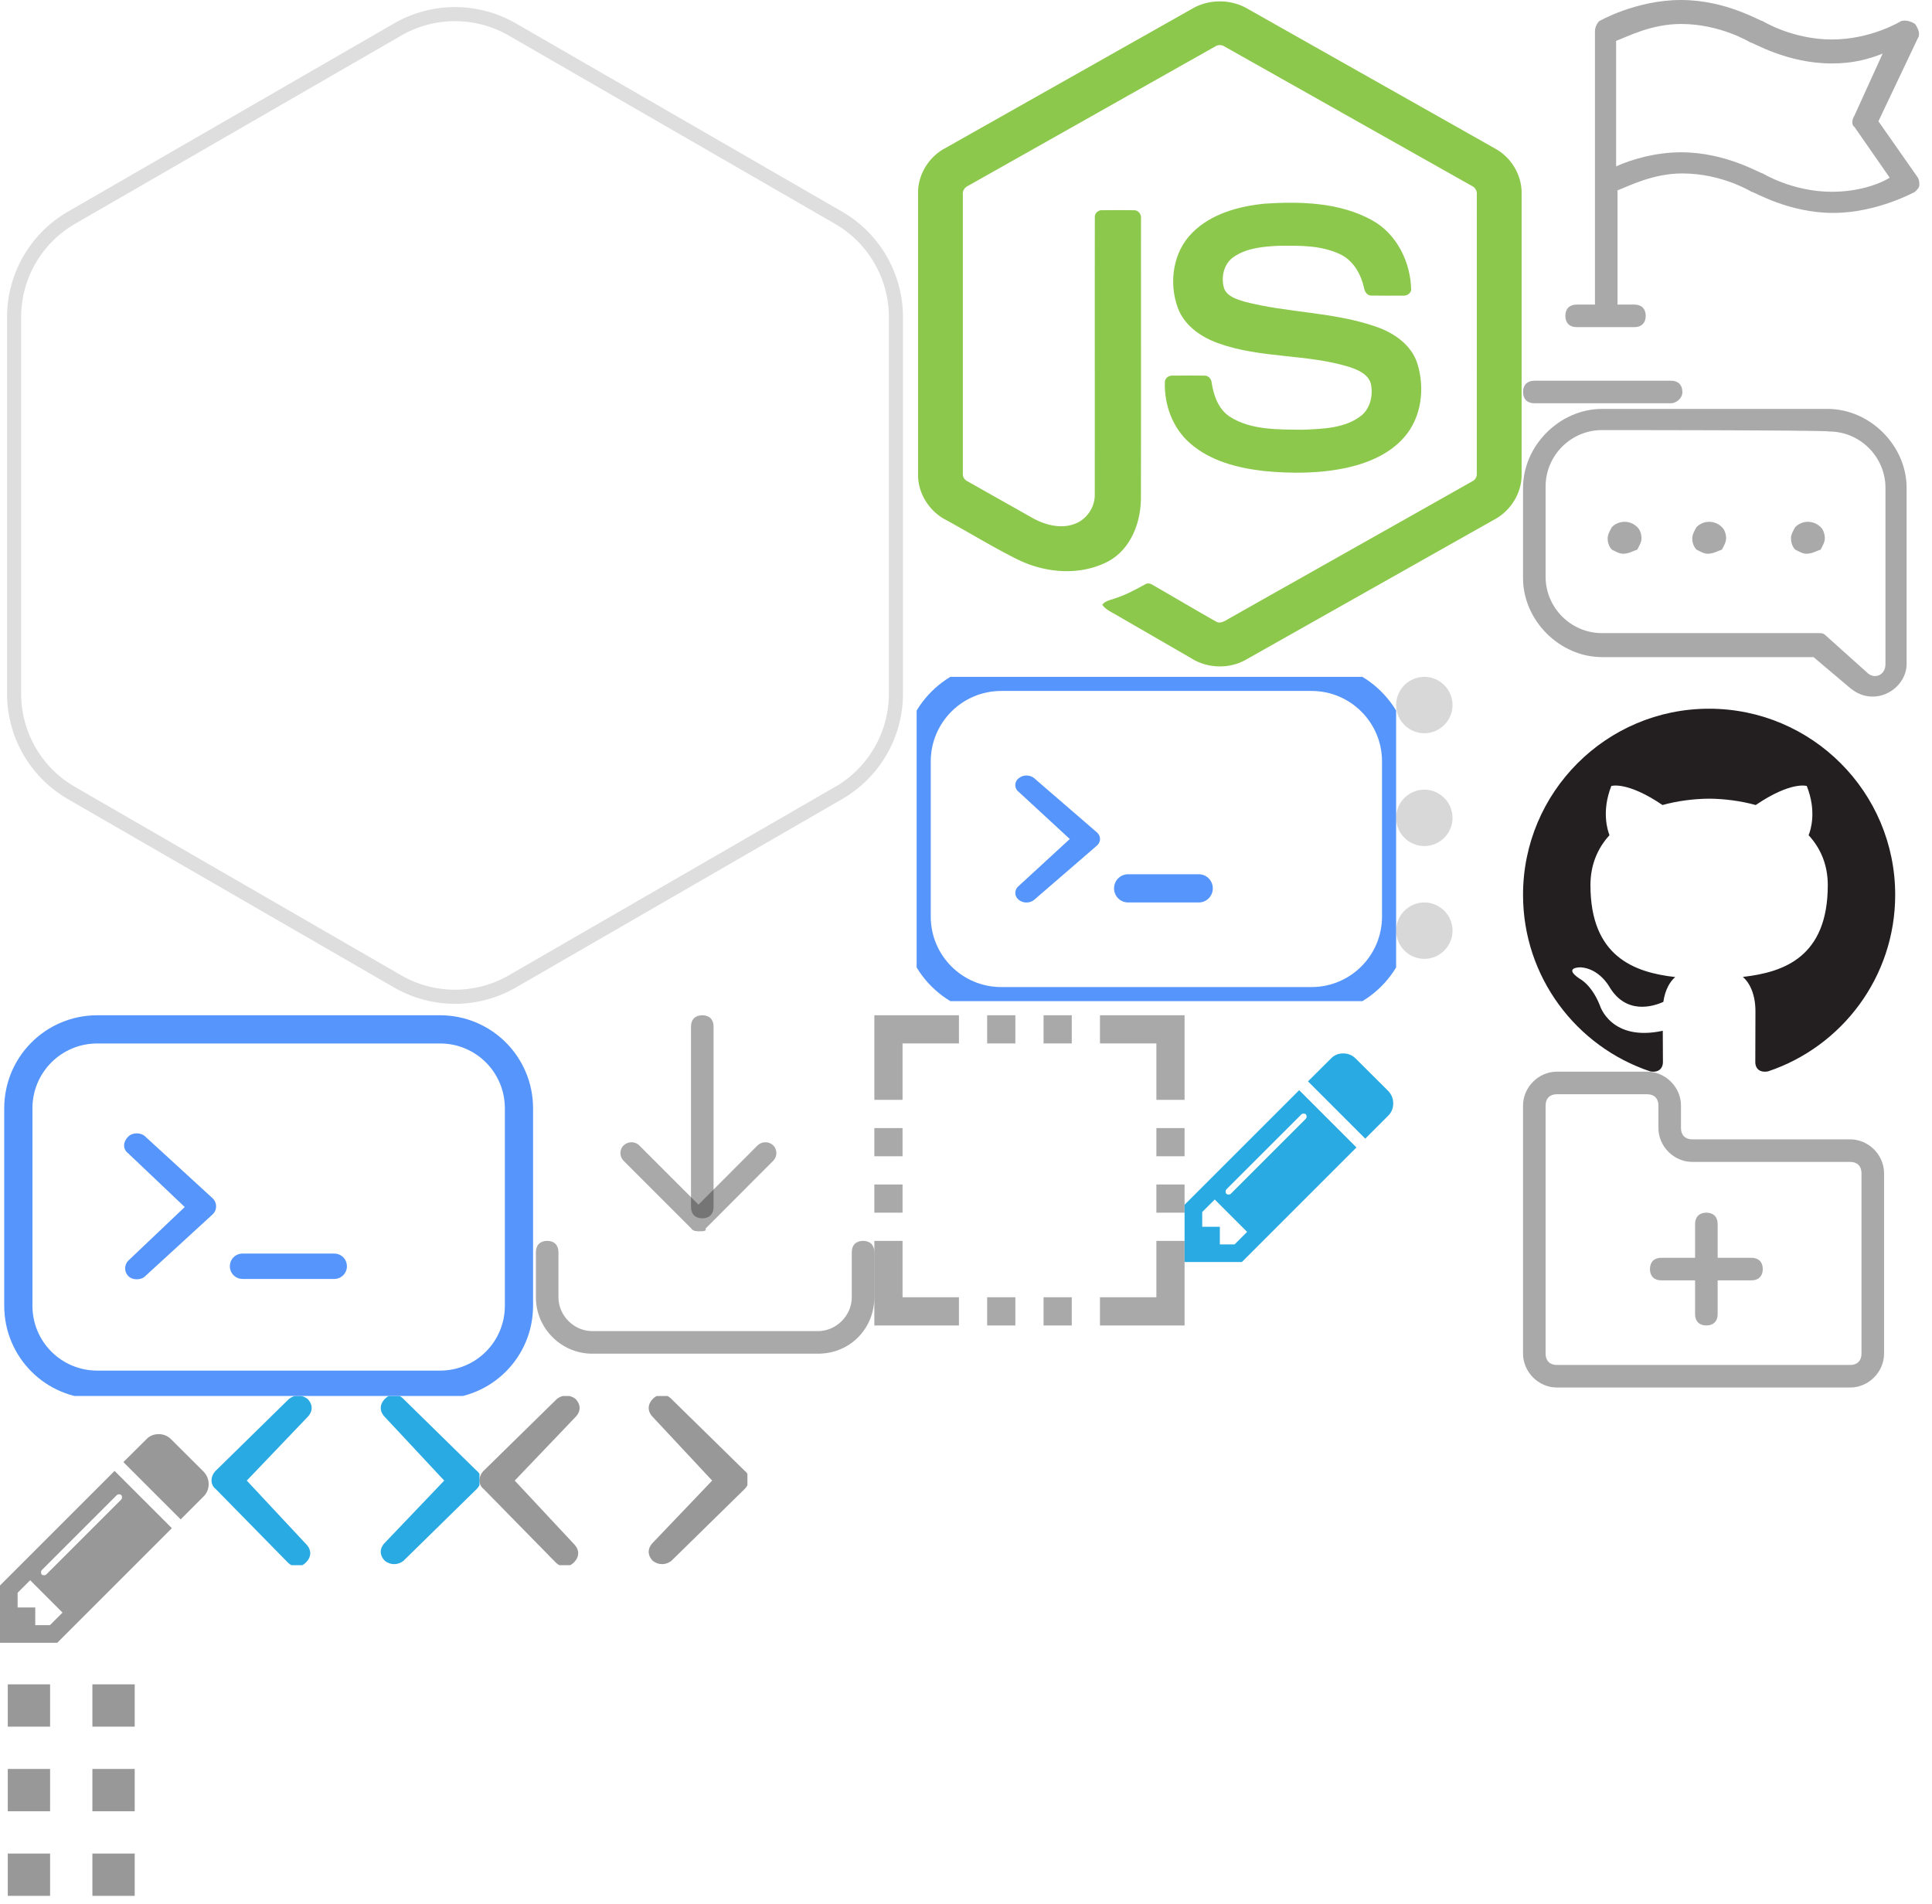 <?xml version="1.0" encoding="utf-8"?><svg width="137" height="135" viewBox="0 0 137 135" xmlns="http://www.w3.org/2000/svg" xmlns:xlink="http://www.w3.org/1999/xlink"><svg height="12" width="19" viewBox="0 0 19 12" id="icon-arrows" x="34" y="99"><path fill="#989898" d="M6.7 10.5c.4.4.4.9 0 1.3s-.9.4-1.3 0L.3 6.6c-.4-.3-.4-.9 0-1.3L5.5.2c.4-.3.9-.3 1.3 0 .4.4.4.9 0 1.3L2.5 6l4.2 4.5zM12.3 1.5c-.4-.4-.4-.9 0-1.3s.9-.4 1.3 0l5.2 5.1c.4.3.4.9 0 1.3l-5.2 5.1c-.4.3-.9.3-1.3 0-.4-.4-.4-.9 0-1.3L16.5 6l-4.2-4.5z"/></svg><svg height="12" width="19" viewBox="0 0 19 12" id="icon-arrows-active" x="15" y="99"><path fill="#29aae2" d="M6.7 10.5c.4.4.4.9 0 1.3s-.9.4-1.3 0L.3 6.6c-.4-.3-.4-.9 0-1.3L5.5.2c.4-.3.9-.3 1.3 0 .4.4.4.9 0 1.3L2.5 6l4.2 4.5zM12.3 1.5c-.4-.4-.4-.9 0-1.3s.9-.4 1.3 0l5.2 5.1c.4.3.4.9 0 1.3l-5.2 5.1c-.4.3-.9.3-1.3 0-.4-.4-.4-.9 0-1.3L16.5 6l-4.2-4.5z"/></svg><svg height="21" width="28" viewBox="0 0 28 21" id="icon-chat" x="108" y="29"><path fill="#292929" opacity=".4" fill-rule="evenodd" d="M5.6 1.5c-2.2 0-4 1.8-4 4v6.4c0 2.2 1.8 4 4 4H21c.2 0 .3 0 .5.2l2.9 2.6c.5.5 1.3.2 1.3-.6V5.6c0-2.2-1.8-4-4-4-.1-.1-16.1-.1-16.1-.1m19.2 18.9c-.6 0-1.1-.2-1.6-.6l-2.6-2.2h-15C2.6 17.6 0 15 0 12V5.6C0 2.6 2.6 0 5.6 0h16c3 0 5.6 2.6 5.6 5.6v12.5c0 1.2-1.1 2.3-2.4 2.3"/><path fill="#292929" opacity=".4" fill-rule="evenodd" d="M7.1 10.27c-.3 0-.6-.2-.8-.29-.2-.21-.3-.5-.3-.8 0-.3.2-.61.3-.8.5-.5 1.3-.5 1.8 0 .2.19.3.5.3.8 0 .3-.2.59-.3.8-.3.09-.6.29-1 .29M13.1 10.27c-.3 0-.6-.2-.8-.29-.2-.21-.3-.5-.3-.8 0-.3.2-.61.3-.8.5-.5 1.3-.5 1.8 0 .2.19.3.5.3.8 0 .3-.2.59-.3.8-.3.09-.6.29-1 .29M20.1 10.27c-.3 0-.6-.2-.8-.29-.2-.21-.3-.5-.3-.8 0-.3.2-.61.3-.8.5-.5 1.3-.5 1.8 0 .2.19.3.5.3.8 0 .3-.2.59-.3.8-.3.09-.6.29-1 .29"/></svg><svg height="24" width="24" viewBox="0 0 24 24" id="icon-download" x="38" y="72"><path fill="#292929" opacity=".4" fill-rule="evenodd" d="M11.63 15.32c-.21 0-.5 0-.6-.19l-4.81-4.81c-.3-.3-.3-.8 0-1.09.31-.3.81-.3 1.11 0l4.2 4.2 4.19-4.2c.31-.3.81-.3 1.11 0 .3.29.3.79 0 1.09l-4.8 4.81c.1.19-.2.19-.4.19"/><path fill="#292929" opacity=".4" fill-rule="evenodd" d="M11.8 14.4c-.5 0-.8-.3-.8-.8V.8c0-.5.3-.8.8-.8s.8.3.8.8v12.8c0 .5-.3.8-.8.8M20 24H4c-2.2 0-4-1.8-4-4v-3.2c0-.5.3-.8.8-.8s.8.3.8.8V20c0 1.3 1.1 2.4 2.4 2.4h16c1.3 0 2.4-1.1 2.4-2.4v-3.2c0-.5.3-.8.8-.8s.8.3.8.8V20c0 2.2-1.7 4-4 4"/></svg><svg height="22" width="22" viewBox="0 0 22 22" id="icon-element" x="62" y="72"><path fill="#292929" opacity=".4" fill-rule="evenodd" d="M16 0v2h4v4h2V0h-6zm-4 2h2V0h-2v2zM8 2h2V0H8v2zM0 0v6h2V2h4V0H0zm20 10h2V8h-2v2zM0 10h2V8H0v2zm20 4h2v-2h-2v2zM0 14h2v-2H0v2zm20 2v4h-4v2h6v-6h-2zM0 16v6h6v-2H2v-4H0zm12 6h2v-2h-2v2zm-4 0h2v-2H8v2zm0 0"/></svg><svg height="29" width="29" viewBox="0 0 29 29" id="icon-flag" x="108"><path fill="#292929" opacity=".4" fill-rule="evenodd" d="M10.5 27H.8c-.5 0-.8.3-.8.8s.3.8.8.8h9.7c.3 0 .8-.3.8-.8s-.3-.8-.8-.8M21.9 13.6c-2.8 0-4.9-1.3-4.9-1.3-.2 0-2.6-1.5-5.8-1.5-1.8 0-3.5.5-4.6 1V2.9c.8-.3 2.5-1.2 4.6-1.2C14 1.7 16.1 3 16.1 3c.2 0 2.6 1.5 5.8 1.5 1.5 0 2.6-.3 3.6-.7l-2 4.4c-.2.3-.2.7 0 .8l2.5 3.6c-.8.5-2.3 1-4.1 1m6.1-1l-2.8-4L28 2.7c.2-.3 0-.7-.2-1-.3-.2-.7-.3-1-.2 0 0-2.1 1.3-4.9 1.3-2.8 0-4.9-1.3-4.9-1.3-.2 0-2.6-1.5-5.8-1.5C8 0 5.4 1.5 5.4 1.5c-.2.2-.3.5-.3.7v19.4H3.8c-.5 0-.8.3-.8.8s.3.8.8.8h4.1c.5 0 .8-.3.8-.8s-.3-.8-.8-.8H6.7v-8.1c.8-.3 2.5-1.2 4.6-1.2 2.8 0 4.9 1.3 4.9 1.3.2 0 2.6 1.5 5.8 1.5 3.1 0 5.8-1.5 5.8-1.5.2-.2.3-.3.3-.5s0-.3-.1-.5"/></svg><svg height="23" width="26" viewBox="0 0 26 23" id="icon-folder" x="108" y="76"><path fill="#292929" opacity=".4" fill-rule="evenodd" d="M2.4 1.6c-.5 0-.8.3-.8.8V20c0 .5.3.8.8.8h20.8c.5 0 .8-.3.8-.8V7.2c0-.5-.3-.8-.8-.8H12c-1.3 0-2.4-1.1-2.4-2.4V2.4c0-.5-.3-.8-.8-.8H2.4zm20.8 20.8H2.4C1.1 22.4 0 21.3 0 20V2.4C0 1.1 1.1 0 2.4 0h6.4c1.3 0 2.4 1.1 2.4 2.4V4c0 .5.3.8.8.8h11.2c1.3 0 2.4 1.1 2.4 2.4V20c0 1.3-1.1 2.4-2.4 2.4zm0 0"/><path fill="#292929" opacity=".4" fill-rule="evenodd" d="M13.8 14.8h2.4c.5 0 .8-.3.8-.8s-.3-.8-.8-.8h-2.4v-2.4c0-.5-.3-.8-.8-.8s-.8.3-.8.8v2.4H9.8c-.5 0-.8.3-.8.8s.3.8.8.8h2.4v2.4c0 .5.3.8.8.8s.8-.3.8-.8v-2.4zm0 0"/></svg><svg height="26" width="27" viewBox="0 0 27 26" id="icon-github" x="108" y="50"><path fill="#231f20" fill-rule="evenodd" d="M13.19.26C5.91.26 0 6.17 0 13.46c0 5.83 3.78 10.77 9.02 12.52.66.12.9-.29.9-.64 0-.31-.01-1.14-.01-2.24-3.67.79-4.45-1.77-4.45-1.77C4.86 19.8 4 19.4 4 19.4c-1.2-.82.09-.8.09-.8 1.32.09 2.02 1.36 2.02 1.36 1.18 2.01 3.09 1.43 3.84 1.09.12-.85.46-1.43.84-1.76-2.93-.33-6.01-1.47-6.01-6.52 0-1.44.51-2.62 1.35-3.54-.13-.34-.58-1.68.13-3.49 0 0 1.11-.36 3.63 1.35 1.05-.29 2.18-.44 3.31-.45 1.12.01 2.24.16 3.3.45 2.52-1.71 3.62-1.35 3.62-1.35.72 1.81.27 3.15.13 3.49.85.92 1.36 2.1 1.36 3.54 0 5.07-3.08 6.18-6.02 6.51.47.41.89 1.21.89 2.44 0 1.77-.01 3.19-.01 3.62 0 .35.23.76.9.64 5.24-1.75 9.02-6.69 9.02-12.52 0-7.29-5.91-13.2-13.2-13.2"/></svg><svg height="20" width="4" viewBox="0 0 4 20" id="icon-gripper" x="99" y="48"><path fill="#d8d8d8" fill-rule="evenodd" d="M2 4c1.1 0 2-.9 2-2s-.9-2-2-2-2 .9-2 2 .9 2 2 2zm0 8c1.1 0 2-.9 2-2s-.9-2-2-2-2 .9-2 2 .9 2 2 2zm0 8c1.1 0 2-.9 2-2s-.9-2-2-2-2 .9-2 2 .9 2 2 2zm0 0"/></svg><svg width="10" height="16" id="icon-handle" viewBox="0 0 10 16" y="119"><style>.jst0{fill:#989898}</style><path class="jst0" d="M9.552 9.45h-3v-3h3zM9.552 15.45h-3v-3h3zM3.552 9.45h-3v-3h3zM9.552 3.45h-3v-3h3zM3.552 3.45h-3v-3h3zM3.552 15.45h-3v-3h3z"/></svg><svg height="72" width="65" viewBox="0 0 65 72" id="icon-hexagon"><path stroke="#dedede" fill="none" fill-rule="evenodd" d="M1 49.2V22.49c0-2.91 1.55-5.59 4.07-7.05L28.2 2.09a8.14 8.14 0 0 1 8.13 0l23.13 13.35a8.143 8.143 0 0 1 4.07 7.05V49.2c0 2.9-1.55 5.59-4.07 7.04L36.33 69.6a8.14 8.14 0 0 1-8.13 0L5.07 56.24A8.127 8.127 0 0 1 1 49.2zm0 0"/></svg><svg width="43" height="48" viewBox="0 0 256 282" preserveAspectRatio="xMinYMin meet" id="icon-nodejs" x="65"><g fill="#8CC84B"><path d="M116.504 3.58c6.962-3.985 16.03-4.003 22.986 0 34.995 19.774 70 39.517 104.99 59.303 6.58 3.707 10.983 11.03 10.916 18.614v118.968c.05 7.897-4.788 15.396-11.73 19.02-34.88 19.664-69.743 39.353-104.617 59.018-7.107 4.063-16.357 3.75-23.24-.646-10.458-6.062-20.933-12.094-31.39-18.15-2.138-1.274-4.547-2.288-6.056-4.36 1.334-1.798 3.72-2.022 5.657-2.807 4.366-1.388 8.375-3.616 12.385-5.778 1.014-.694 2.252-.428 3.224.193 8.94 5.127 17.804 10.403 26.776 15.48 1.914 1.106 3.852-.36 5.488-1.273 34.228-19.345 68.498-38.617 102.72-57.968 1.268-.61 1.97-1.956 1.866-3.345.024-39.246.006-78.498.012-117.743.145-1.576-.767-3.025-2.192-3.67-34.76-19.575-69.5-39.18-104.253-58.76a3.62 3.62 0 0 0-4.094-.006C91.2 39.258 56.465 58.88 21.713 78.455c-1.42.646-2.374 2.07-2.205 3.653.006 39.245 0 78.497 0 117.748a3.33 3.33 0 0 0 1.89 3.303c9.274 5.26 18.56 10.48 27.84 15.722 5.228 2.814 11.647 4.486 17.407 2.33 5.083-1.823 8.646-7.01 8.55-12.407.047-39.016-.025-78.038.035-117.048-.127-1.732 1.516-3.163 3.2-3 4.456-.03 8.918-.06 13.374.012 1.86-.042 3.14 1.823 2.91 3.568-.018 39.263.048 78.527-.03 117.79.012 10.464-4.287 21.85-13.966 26.97-11.924 6.177-26.662 4.867-38.442-1.056-10.198-5.09-19.93-11.098-29.947-16.55C5.367 215.885.554 208.356.603 200.465V81.497c-.073-7.74 4.504-15.197 11.29-18.85C46.768 42.966 81.636 23.27 116.504 3.58z"/><path d="M146.928 85.99c15.21-.98 31.493-.58 45.18 6.913 10.597 5.742 16.472 17.793 16.66 29.566-.297 1.587-1.957 2.463-3.473 2.354-4.413-.006-8.827.06-13.24-.03-1.872.072-2.96-1.654-3.195-3.31-1.268-5.632-4.34-11.21-9.642-13.928-8.14-4.075-17.576-3.87-26.45-3.785-6.48.345-13.447.906-18.936 4.716-4.214 2.886-5.494 8.712-3.99 13.404 1.418 3.37 5.307 4.456 8.49 5.458 18.33 4.794 37.753 4.317 55.733 10.626 7.444 2.572 14.726 7.572 17.274 15.366 3.332 10.446 1.87 22.932-5.562 31.318-6.026 6.9-14.804 10.657-23.56 12.697-11.646 2.597-23.733 2.663-35.56 1.51-11.123-1.268-22.697-4.19-31.283-11.768-7.342-6.375-10.928-16.308-10.572-25.895.085-1.62 1.697-2.748 3.248-2.615 4.445-.036 8.89-.048 13.333.006 1.775-.127 3.09 1.407 3.182 3.08.82 5.367 2.837 11 7.517 14.182 9.032 5.827 20.365 5.428 30.707 5.59 8.567-.38 18.185-.494 25.177-6.157 3.69-3.23 4.782-8.634 3.785-13.283-1.08-3.925-5.186-5.754-8.712-6.95-18.095-5.724-37.736-3.647-55.656-10.12-7.275-2.57-14.31-7.432-17.105-14.906-3.9-10.58-2.114-23.663 6.097-31.766 8.006-8.06 19.563-11.164 30.55-12.275z"/></g></svg><svg width="15" height="20" viewBox="0 0 24 28" id="icon-pencil" y="99"><path fill="#989898" d="M5.672 24l1.422-1.422-3.672-3.672L2 20.328V22h2v2h1.672zm8.172-14.5q0-.344-.344-.344-.156 0-.266.11l-8.47 8.468q-.108.11-.108.266 0 .344.344.344.156 0 .266-.11l8.47-8.468q.108-.11.108-.266zM13 6.5l6.5 6.5-13 13H0v-6.5zM23.672 8q0 .828-.578 1.406L20.5 12 14 5.5l2.594-2.578q.562-.594 1.406-.594.828 0 1.422.594l3.672 3.656q.578.61.578 1.422z"/></svg><svg width="15" height="20" viewBox="0 0 24 28" id="icon-pencil-active" x="84" y="72"><path fill="#29AAE2" d="M5.672 24l1.422-1.422-3.672-3.672L2 20.328V22h2v2h1.672zm8.172-14.5q0-.344-.344-.344-.156 0-.266.11l-8.47 8.468q-.108.11-.108.266 0 .344.344.344.156 0 .266-.11l8.47-8.468q.108-.11.108-.266zM13 6.5l6.5 6.5-13 13H0v-6.5zM23.672 8q0 .828-.578 1.406L20.5 12 14 5.5l2.594-2.578q.562-.594 1.406-.594.828 0 1.422.594l3.672 3.656q.578.61.578 1.422z"/></svg><svg height="27" width="38" viewBox="0 0 38 27" id="icon-terminal" y="72"><path fill="#5595FC" d="M9.1 17.4c-.3.3-.3.8 0 1.1s.9.3 1.2 0l4.8-4.4c.3-.3.3-.8 0-1.1l-4.8-4.4c-.3-.3-.9-.3-1.2 0-.4.4-.4.9 0 1.2l4 3.8-4 3.8zM16.3 17.8c0-.5.4-.9.9-.9h6.5c.5 0 .9.4.9.9s-.4.9-.9.9h-6.5c-.5 0-.9-.4-.9-.9z"/><path fill="none" stroke="#5595FC" stroke-width="2" d="M1.3 6.6C1.3 3.5 3.8 1 6.9 1h24.3c3.1 0 5.6 2.5 5.6 5.6v14c0 3.1-2.5 5.6-5.6 5.6H6.9c-3.1 0-5.6-2.5-5.6-5.6v-14z"/></svg><svg height="23" width="34" viewBox="0 0 34 23" id="icon-terminal-small" x="65" y="48"><path fill="#5595fc" fill-rule="evenodd" d="M7.23 14.84c-.31.27-.31.7 0 .96.31.27.81.27 1.12 0l4.42-3.82c.31-.27.31-.69 0-.96L8.35 7.2a.876.876 0 0 0-1.12 0 .6.6 0 0 0 0 .95l3.63 3.35-3.63 3.34zm0 0M14 15c0-.55.44-1 1-1h5c.55 0 1 .44 1 1 0 .55-.44 1-1 1h-5c-.55 0-1-.44-1-1zm0 0"/><path stroke-width="2" stroke="#5595fc" fill="none" fill-rule="evenodd" d="M0 6c0-3.31 2.68-6 6-6h22c3.31 0 6 2.68 6 6v11c0 3.31-2.68 6-6 6H6c-3.31 0-6-2.68-6-6V6zm0 0"/></svg></svg>